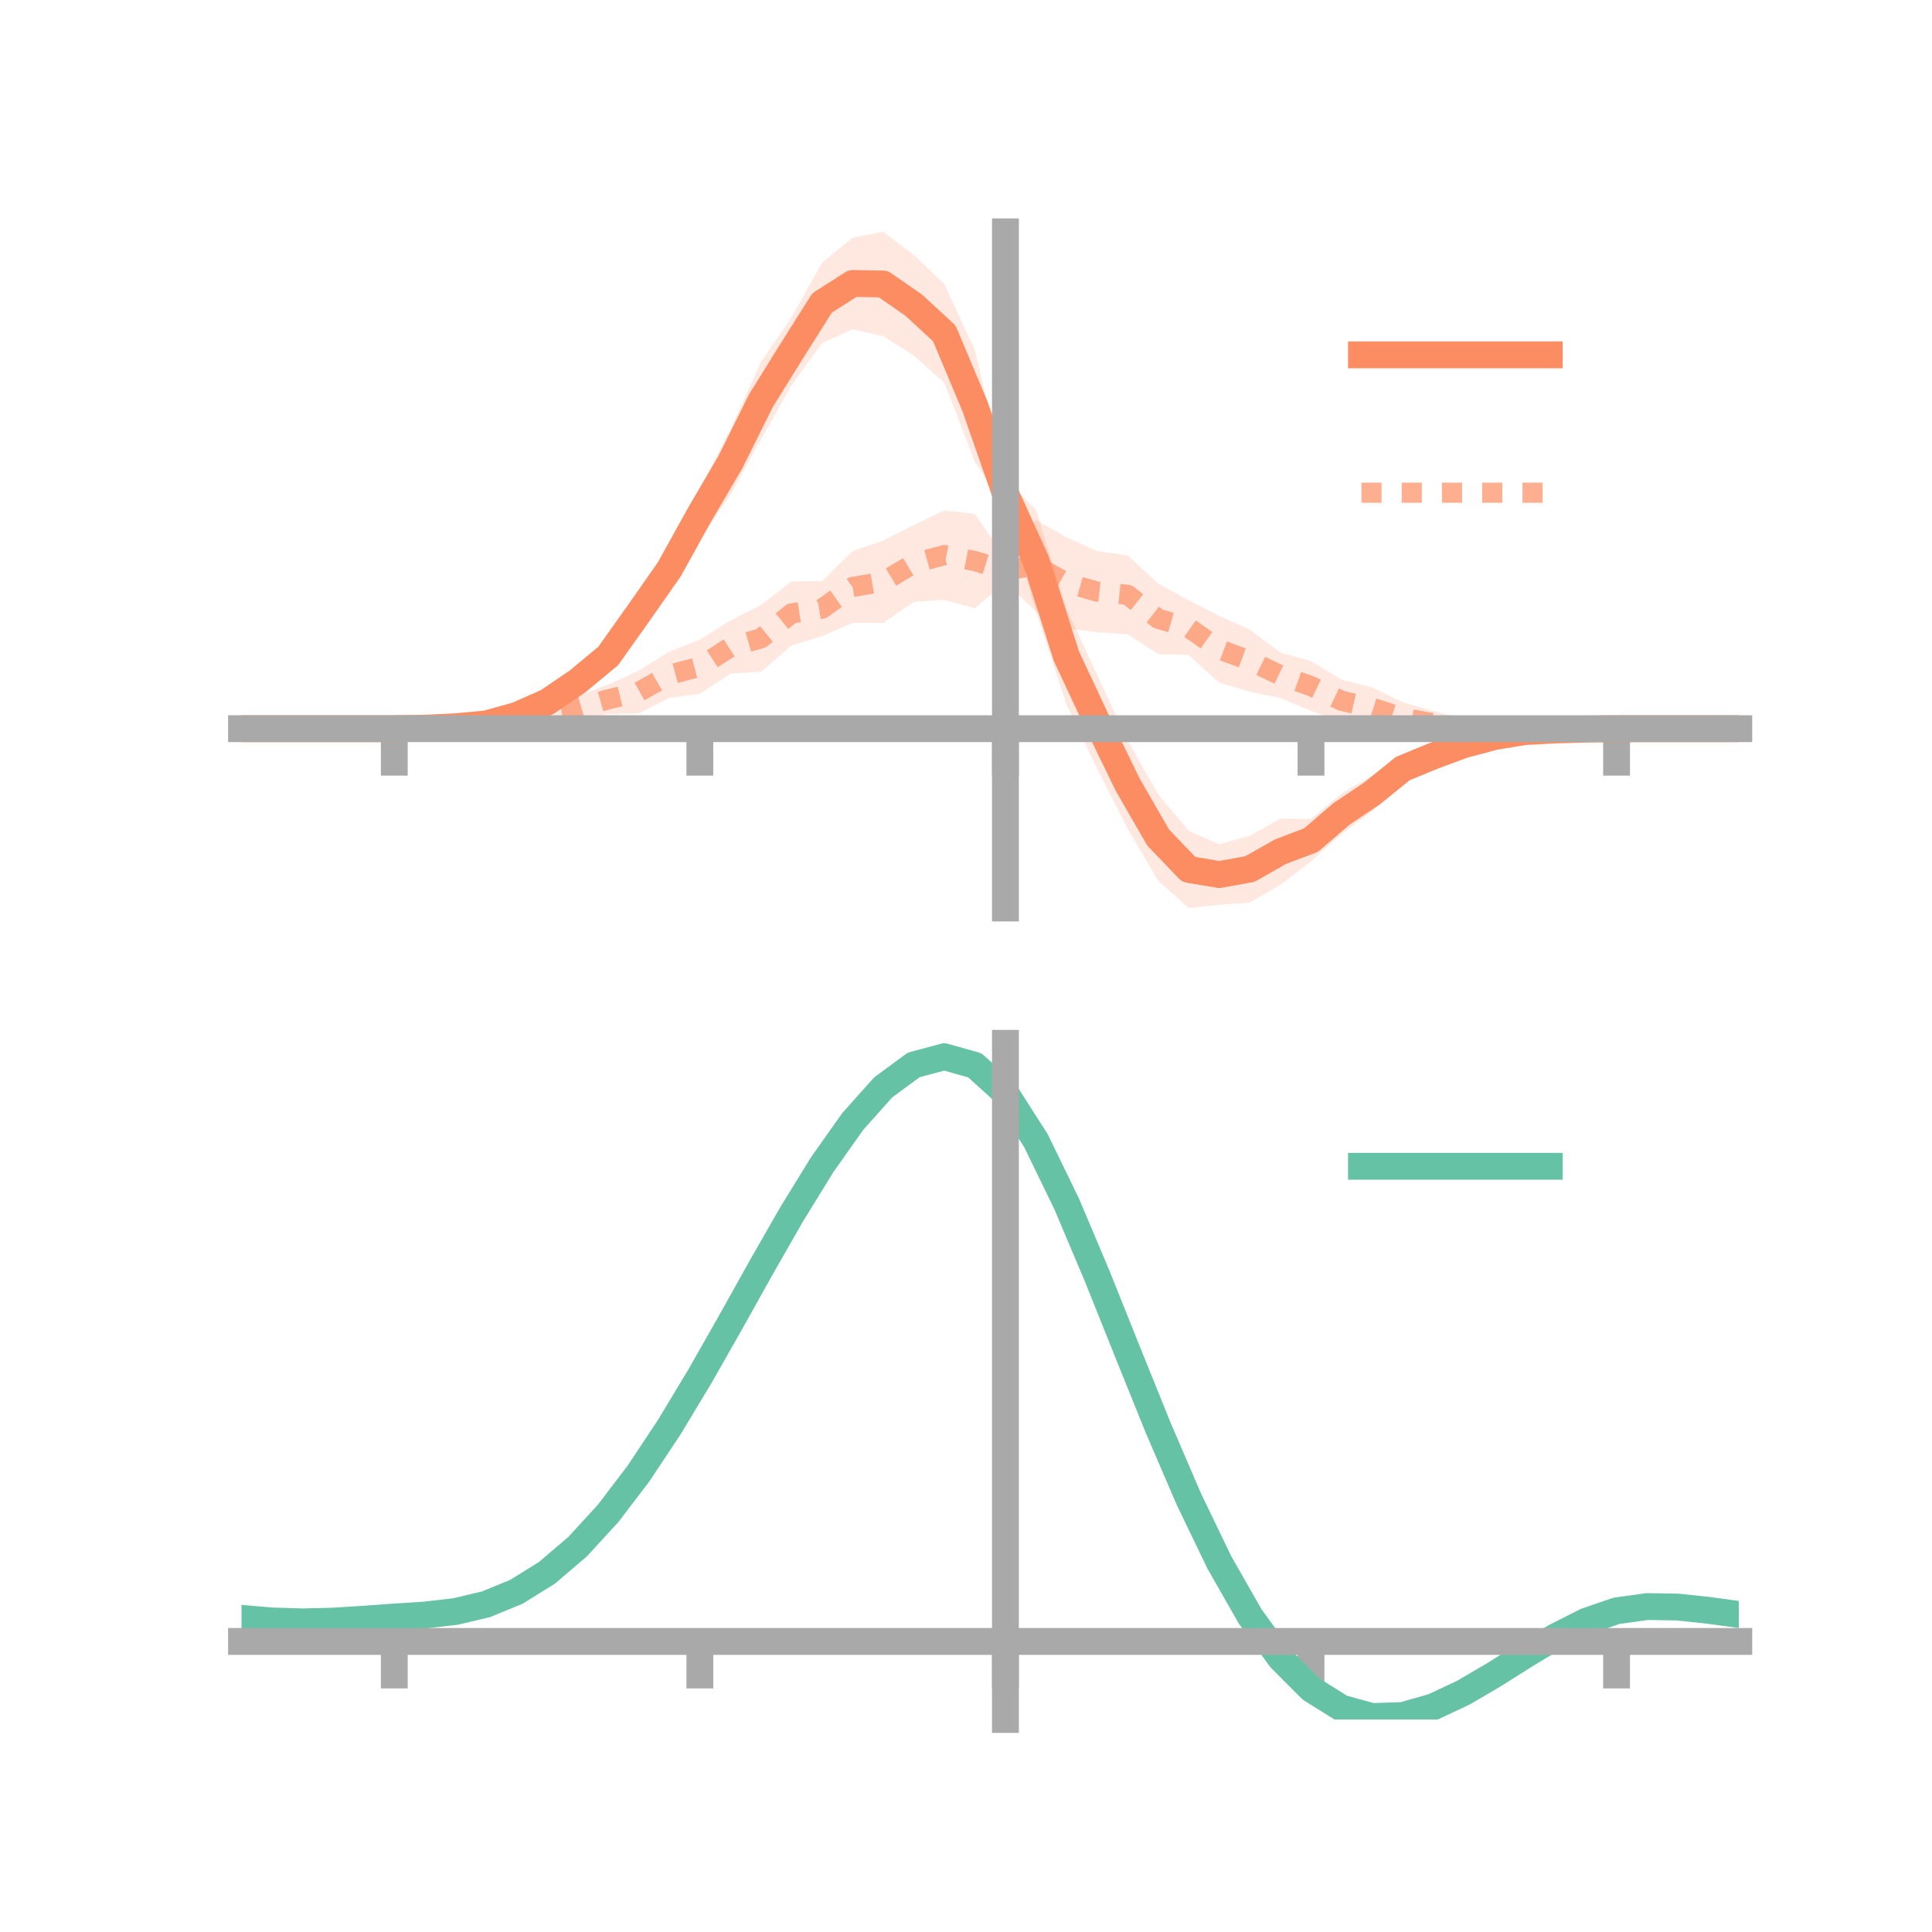 <?xml version="1.0" encoding="utf-8" standalone="no"?>
<!DOCTYPE svg PUBLIC "-//W3C//DTD SVG 1.1//EN"
  "http://www.w3.org/Graphics/SVG/1.1/DTD/svg11.dtd">
<!-- Created with matplotlib (https://matplotlib.org/) -->
<svg height="144pt" version="1.1" viewBox="0 0 144 144" width="144pt" xmlns="http://www.w3.org/2000/svg" xmlns:xlink="http://www.w3.org/1999/xlink">
 <defs>
  <style type="text/css">*{stroke-linecap:butt;stroke-linejoin:round;}</style>
 </defs>
 <g id="figure_1">
  <g id="patch_1">
   <path d="M 0 144 
L 144 144 
L 144 0 
L 0 0 
z
" style="fill:none;"/>
  </g>
  <g id="axes_1">
   <g id="patch_2">
    <path d="M 18 67.68 
L 129.6 67.68 
L 129.6 17.28 
L 18 17.28 
z
" style="fill:none;"/>
   </g>
   <g id="PolyCollection_1">
    <path clip-path="url(#p87eb9bcc36)" d="M 18 54.31 
L 18 54.31 
L 20.278 54.31 
L 22.555 54.31 
L 24.833 54.31 
L 27.11 54.31 
L 29.388 54.31 
L 31.665 54.213 
L 33.943 53.96 
L 36.22 53.673 
L 38.498 52.749 
L 40.776 51.474 
L 43.053 49.984 
L 45.331 47.777 
L 47.608 44.359 
L 49.886 40.85 
L 52.163 36.479 
L 54.441 31.993 
L 56.718 26.968 
L 58.996 23.66 
L 61.273 19.589 
L 63.551 17.709 
L 65.829 17.28 
L 68.106 18.99 
L 70.384 21.181 
L 72.661 26.097 
L 74.939 35.735 
L 77.216 37.99 
L 79.494 45.358 
L 81.771 50.295 
L 84.049 55.188 
L 86.327 59.217 
L 88.604 61.929 
L 90.882 62.932 
L 93.159 62.284 
L 95.437 61.017 
L 97.714 61.031 
L 99.992 59.155 
L 102.269 57.792 
L 104.547 56.25 
L 106.824 55.612 
L 109.102 54.714 
L 111.38 54.346 
L 113.657 54.251 
L 115.935 54.22 
L 118.212 54.29 
L 120.49 54.31 
L 122.767 54.31 
L 125.045 54.31 
L 127.322 54.31 
L 129.6 54.31 
L 129.6 54.31 
L 129.6 54.31 
L 127.322 54.31 
L 125.045 54.31 
L 122.767 54.31 
L 120.49 54.31 
L 118.212 54.397 
L 115.935 54.6 
L 113.657 54.804 
L 111.38 55.453 
L 109.102 56.302 
L 106.824 57.088 
L 104.547 58.327 
L 102.269 60.48 
L 99.992 62.162 
L 97.714 64.205 
L 95.437 65.945 
L 93.159 67.267 
L 90.882 67.438 
L 88.604 67.68 
L 86.327 65.648 
L 84.049 61.767 
L 81.771 57.29 
L 79.494 52.502 
L 77.216 45.592 
L 74.939 37.838 
L 72.661 34.432 
L 70.384 28.516 
L 68.106 26.5 
L 65.829 25.058 
L 63.551 24.544 
L 61.273 25.568 
L 58.996 28.721 
L 56.718 32.751 
L 54.441 36.887 
L 52.163 40.175 
L 49.886 44.019 
L 47.608 47.022 
L 45.331 50.011 
L 43.053 51.585 
L 40.776 53.185 
L 38.498 53.907 
L 36.22 54.246 
L 33.943 54.378 
L 31.665 54.337 
L 29.388 54.31 
L 27.11 54.31 
L 24.833 54.31 
L 22.555 54.31 
L 20.278 54.31 
L 18 54.31 
z
" style="fill:#fc8d62;fill-opacity:0.2;"/>
   </g>
   <g id="PolyCollection_2">
    <path clip-path="url(#p87eb9bcc36)" d="M 18 54.31 
L 18 54.31 
L 20.278 54.31 
L 22.555 54.31 
L 24.833 54.31 
L 27.11 54.31 
L 29.388 54.31 
L 31.665 54.223 
L 33.943 54.044 
L 36.22 53.689 
L 38.498 53.418 
L 40.776 52.45 
L 43.053 51.875 
L 45.331 51.028 
L 47.608 49.988 
L 49.886 48.562 
L 52.163 47.682 
L 54.441 46.254 
L 56.718 45.092 
L 58.996 43.331 
L 61.273 43.317 
L 63.551 41.071 
L 65.829 40.289 
L 68.106 39.138 
L 70.384 38.037 
L 72.661 38.299 
L 74.939 41.633 
L 77.216 38.76 
L 79.494 40.046 
L 81.771 41.072 
L 84.049 41.397 
L 86.327 43.493 
L 88.604 44.739 
L 90.882 45.913 
L 93.159 46.936 
L 95.437 48.639 
L 97.714 49.285 
L 99.992 50.656 
L 102.269 51.237 
L 104.547 52.34 
L 106.824 52.988 
L 109.102 53.617 
L 111.38 53.624 
L 113.657 53.967 
L 115.935 54.158 
L 118.212 54.261 
L 120.49 54.309 
L 122.767 54.31 
L 125.045 54.31 
L 127.322 54.31 
L 129.6 54.31 
L 129.6 54.31 
L 129.6 54.31 
L 127.322 54.31 
L 125.045 54.31 
L 122.767 54.31 
L 120.49 54.31 
L 118.212 54.387 
L 115.935 54.52 
L 113.657 54.647 
L 111.38 54.624 
L 109.102 55.055 
L 106.824 54.83 
L 104.547 54.641 
L 102.269 54.275 
L 99.992 53.808 
L 97.714 52.989 
L 95.437 52.03 
L 93.159 51.556 
L 90.882 50.888 
L 88.604 48.827 
L 86.327 48.752 
L 84.049 47.275 
L 81.771 47.122 
L 79.494 46.844 
L 77.216 45.572 
L 74.939 43.393 
L 72.661 45.338 
L 70.384 44.705 
L 68.106 44.858 
L 65.829 46.427 
L 63.551 46.433 
L 61.273 47.415 
L 58.996 48.116 
L 56.718 50.065 
L 54.441 50.21 
L 52.163 51.712 
L 49.886 52.022 
L 47.608 53.167 
L 45.331 53.23 
L 43.053 53.665 
L 40.776 53.806 
L 38.498 54.396 
L 36.22 54.372 
L 33.943 54.371 
L 31.665 54.354 
L 29.388 54.31 
L 27.11 54.31 
L 24.833 54.31 
L 22.555 54.31 
L 20.278 54.31 
L 18 54.31 
z
" style="fill:#fc8d62;fill-opacity:0.2;"/>
   </g>
   <g id="matplotlib.axis_1">
    <g id="xtick_1">
     <g id="line2d_1">
      <defs>
       <path d="M 0 0 
L 0 3.5 
" id="ma57b338341" style="stroke:#a9a9a9;stroke-width:2;"/>
      </defs>
      <g>
       <use style="fill:#a9a9a9;stroke:#a9a9a9;stroke-width:2;" x="29.388" xlink:href="#ma57b338341" y="54.31"/>
      </g>
     </g>
    </g>
    <g id="xtick_2">
     <g id="line2d_2">
      <g>
       <use style="fill:#a9a9a9;stroke:#a9a9a9;stroke-width:2;" x="52.163" xlink:href="#ma57b338341" y="54.31"/>
      </g>
     </g>
    </g>
    <g id="xtick_3">
     <g id="line2d_3">
      <g>
       <use style="fill:#a9a9a9;stroke:#a9a9a9;stroke-width:2;" x="74.939" xlink:href="#ma57b338341" y="54.31"/>
      </g>
     </g>
    </g>
    <g id="xtick_4">
     <g id="line2d_4">
      <g>
       <use style="fill:#a9a9a9;stroke:#a9a9a9;stroke-width:2;" x="97.714" xlink:href="#ma57b338341" y="54.31"/>
      </g>
     </g>
    </g>
    <g id="xtick_5">
     <g id="line2d_5">
      <g>
       <use style="fill:#a9a9a9;stroke:#a9a9a9;stroke-width:2;" x="120.49" xlink:href="#ma57b338341" y="54.31"/>
      </g>
     </g>
    </g>
   </g>
   <g id="matplotlib.axis_2"/>
   <g id="line2d_6">
    <path clip-path="url(#p87eb9bcc36)" d="M 18 54.31 
L 20.278 54.31 
L 22.555 54.31 
L 24.833 54.31 
L 27.11 54.31 
L 29.388 54.31 
L 31.665 54.275 
L 33.943 54.169 
L 36.22 53.96 
L 38.498 53.328 
L 40.776 52.33 
L 43.053 50.784 
L 45.331 48.894 
L 47.608 45.69 
L 49.886 42.435 
L 52.163 38.327 
L 54.441 34.44 
L 56.718 29.86 
L 58.996 26.19 
L 61.273 22.579 
L 63.551 21.127 
L 65.829 21.169 
L 68.106 22.745 
L 70.384 24.849 
L 72.661 30.265 
L 74.939 36.787 
L 77.216 41.791 
L 79.494 48.93 
L 81.771 53.792 
L 84.049 58.478 
L 86.327 62.432 
L 88.604 64.804 
L 90.882 65.185 
L 93.159 64.775 
L 95.437 63.481 
L 97.714 62.618 
L 99.992 60.659 
L 102.269 59.136 
L 104.547 57.289 
L 106.824 56.35 
L 109.102 55.508 
L 111.38 54.899 
L 113.657 54.527 
L 115.935 54.41 
L 118.212 54.343 
L 120.49 54.31 
L 122.767 54.31 
L 125.045 54.31 
L 127.322 54.31 
L 129.6 54.31 
" style="fill:none;stroke:#fc8d62;stroke-linecap:square;stroke-width:2;"/>
   </g>
   <g id="line2d_7">
    <path clip-path="url(#p87eb9bcc36)" d="M 18 54.31 
L 20.278 54.31 
L 22.555 54.31 
L 24.833 54.31 
L 27.11 54.31 
L 29.388 54.31 
L 31.665 54.289 
L 33.943 54.207 
L 36.22 54.03 
L 38.498 53.907 
L 40.776 53.128 
L 43.053 52.77 
L 45.331 52.129 
L 47.608 51.578 
L 49.886 50.292 
L 52.163 49.697 
L 54.441 48.232 
L 56.718 47.578 
L 58.996 45.724 
L 61.273 45.366 
L 63.551 43.752 
L 65.829 43.358 
L 68.106 41.998 
L 70.384 41.371 
L 72.661 41.818 
L 74.939 42.513 
L 77.216 42.166 
L 79.494 43.445 
L 81.771 44.097 
L 84.049 44.336 
L 86.327 46.122 
L 88.604 46.783 
L 90.882 48.4 
L 93.159 49.246 
L 95.437 50.335 
L 97.714 51.137 
L 99.992 52.232 
L 102.269 52.756 
L 104.547 53.491 
L 106.824 53.909 
L 109.102 54.336 
L 111.38 54.124 
L 113.657 54.307 
L 115.935 54.339 
L 118.212 54.324 
L 120.49 54.31 
L 122.767 54.31 
L 125.045 54.31 
L 127.322 54.31 
L 129.6 54.31 
" style="fill:none;stroke:#fc8d62;stroke-dasharray:1.5,1.5;stroke-dashoffset:0;stroke-opacity:0.7;stroke-width:1.5;"/>
   </g>
   <g id="patch_3">
    <path d="M 74.939 67.68 
L 74.939 17.28 
" style="fill:none;stroke:#a9a9a9;stroke-linecap:square;stroke-linejoin:miter;stroke-width:2;"/>
   </g>
   <g id="patch_4">
    <path d="M 129.6 67.68 
L 129.6 17.28 
" style="fill:none;"/>
   </g>
   <g id="patch_5">
    <path d="M 18 54.31 
L 129.6 54.31 
" style="fill:none;stroke:#a9a9a9;stroke-linecap:square;stroke-linejoin:miter;stroke-width:2;"/>
   </g>
   <g id="patch_6">
    <path d="M 18 17.28 
L 129.6 17.28 
" style="fill:none;"/>
   </g>
   <g id="legend_1">
    <g id="line2d_8">
     <path d="M 101.475 26.449 
L 115.475 26.449 
" style="fill:none;stroke:#fc8d62;stroke-linecap:square;stroke-width:2;"/>
    </g>
    <g id="line2d_9"/>
    <g id="text_1">
     <!--   -->
     <g transform="translate(121.075 28.899)scale(0.07 -0.07)">
      <defs>
       <path id="DejaVuSans-32"/>
      </defs>
      <use xlink:href="#DejaVuSans-32"/>
     </g>
    </g>
    <g id="line2d_10">
     <path d="M 101.475 36.724 
L 115.475 36.724 
" style="fill:none;stroke:#fc8d62;stroke-dasharray:1.5,1.5;stroke-dashoffset:0;stroke-opacity:0.7;stroke-width:1.5;"/>
    </g>
    <g id="line2d_11"/>
    <g id="text_2">
     <!--   -->
     <g transform="translate(121.075 39.174)scale(0.07 -0.07)">
      <use xlink:href="#DejaVuSans-32"/>
     </g>
    </g>
   </g>
  </g>
  <g id="axes_2">
   <g id="patch_7">
    <path d="M 18 128.16 
L 129.6 128.16 
L 129.6 77.76 
L 18 77.76 
z
" style="fill:none;"/>
   </g>
   <g id="PolyCollection_3">
    <path clip-path="url(#pe2f1f0b4f0)" d="M 18 120.664 
L 18 120.583 
L 20.278 120.785 
L 22.555 120.853 
L 24.833 120.79 
L 27.11 120.638 
L 29.388 120.465 
L 31.665 120.315 
L 33.943 120.047 
L 36.22 119.502 
L 38.498 118.554 
L 40.776 117.113 
L 43.053 115.126 
L 45.331 112.585 
L 47.608 109.521 
L 49.886 106.001 
L 52.163 102.125 
L 54.441 98.021 
L 56.718 93.844 
L 58.996 89.769 
L 61.273 85.985 
L 63.551 82.691 
L 65.829 80.089 
L 68.106 78.38 
L 70.384 77.76 
L 72.661 78.414 
L 74.939 80.508 
L 77.216 84.123 
L 79.494 88.883 
L 81.771 94.356 
L 84.049 100.138 
L 86.327 105.873 
L 88.604 111.263 
L 90.882 116.074 
L 93.159 120.135 
L 95.437 123.342 
L 97.714 125.655 
L 99.992 127.091 
L 102.269 127.721 
L 104.547 127.652 
L 106.824 127.015 
L 109.102 125.961 
L 111.38 124.648 
L 113.657 123.238 
L 115.935 121.889 
L 118.212 120.753 
L 120.49 119.979 
L 122.767 119.666 
L 125.045 119.709 
L 127.322 119.958 
L 129.6 120.284 
L 129.6 120.388 
L 129.6 120.388 
L 127.322 120.086 
L 125.045 119.854 
L 122.767 119.822 
L 120.49 120.141 
L 118.212 120.93 
L 115.935 122.102 
L 113.657 123.502 
L 111.38 124.967 
L 109.102 126.33 
L 106.824 127.421 
L 104.547 128.08 
L 102.269 128.16 
L 99.992 127.538 
L 97.714 126.122 
L 95.437 123.863 
L 93.159 120.751 
L 90.882 116.825 
L 88.604 112.181 
L 86.327 106.976 
L 84.049 101.432 
L 81.771 95.838 
L 79.494 90.536 
L 77.216 85.922 
L 74.939 82.419 
L 72.661 80.394 
L 70.384 79.764 
L 68.106 80.362 
L 65.829 82.006 
L 63.551 84.502 
L 61.273 87.657 
L 58.996 91.274 
L 56.718 95.162 
L 54.441 99.142 
L 52.163 103.048 
L 49.886 106.735 
L 47.608 110.084 
L 45.331 113 
L 43.053 115.425 
L 40.776 117.331 
L 38.498 118.725 
L 36.22 119.649 
L 33.943 120.181 
L 31.665 120.439 
L 29.388 120.578 
L 27.11 120.734 
L 24.833 120.868 
L 22.555 120.916 
L 20.278 120.849 
L 18 120.664 
z
" style="fill:#66c2a5;fill-opacity:0.2;"/>
   </g>
   <g id="matplotlib.axis_3">
    <g id="xtick_6">
     <g id="line2d_12">
      <g>
       <use style="fill:#a9a9a9;stroke:#a9a9a9;stroke-width:2;" x="29.388" xlink:href="#ma57b338341" y="122.343"/>
      </g>
     </g>
    </g>
    <g id="xtick_7">
     <g id="line2d_13">
      <g>
       <use style="fill:#a9a9a9;stroke:#a9a9a9;stroke-width:2;" x="52.163" xlink:href="#ma57b338341" y="122.343"/>
      </g>
     </g>
    </g>
    <g id="xtick_8">
     <g id="line2d_14">
      <g>
       <use style="fill:#a9a9a9;stroke:#a9a9a9;stroke-width:2;" x="74.939" xlink:href="#ma57b338341" y="122.343"/>
      </g>
     </g>
    </g>
    <g id="xtick_9">
     <g id="line2d_15">
      <g>
       <use style="fill:#a9a9a9;stroke:#a9a9a9;stroke-width:2;" x="97.714" xlink:href="#ma57b338341" y="122.343"/>
      </g>
     </g>
    </g>
    <g id="xtick_10">
     <g id="line2d_16">
      <g>
       <use style="fill:#a9a9a9;stroke:#a9a9a9;stroke-width:2;" x="120.49" xlink:href="#ma57b338341" y="122.343"/>
      </g>
     </g>
    </g>
   </g>
   <g id="matplotlib.axis_4"/>
   <g id="line2d_17">
    <path clip-path="url(#pe2f1f0b4f0)" d="M 18 120.623 
L 20.278 120.817 
L 22.555 120.884 
L 24.833 120.829 
L 27.11 120.686 
L 29.388 120.522 
L 31.665 120.377 
L 33.943 120.114 
L 36.22 119.575 
L 38.498 118.64 
L 40.776 117.222 
L 43.053 115.276 
L 45.331 112.793 
L 47.608 109.802 
L 49.886 106.368 
L 52.163 102.586 
L 54.441 98.582 
L 56.718 94.503 
L 58.996 90.522 
L 61.273 86.821 
L 63.551 83.597 
L 65.829 81.047 
L 68.106 79.371 
L 70.384 78.762 
L 72.661 79.404 
L 74.939 81.464 
L 77.216 85.023 
L 79.494 89.709 
L 81.771 95.097 
L 84.049 100.785 
L 86.327 106.424 
L 88.604 111.722 
L 90.882 116.449 
L 93.159 120.443 
L 95.437 123.603 
L 97.714 125.889 
L 99.992 127.314 
L 102.269 127.941 
L 104.547 127.866 
L 106.824 127.218 
L 109.102 126.145 
L 111.38 124.808 
L 113.657 123.37 
L 115.935 121.995 
L 118.212 120.842 
L 120.49 120.06 
L 122.767 119.744 
L 125.045 119.781 
L 127.322 120.022 
L 129.6 120.336 
" style="fill:none;stroke:#66c2a5;stroke-linecap:square;stroke-width:2;"/>
   </g>
   <g id="patch_8">
    <path d="M 74.939 128.16 
L 74.939 77.76 
" style="fill:none;stroke:#a9a9a9;stroke-linecap:square;stroke-linejoin:miter;stroke-width:2;"/>
   </g>
   <g id="patch_9">
    <path d="M 129.6 128.16 
L 129.6 77.76 
" style="fill:none;"/>
   </g>
   <g id="patch_10">
    <path d="M 18 122.343 
L 129.6 122.343 
" style="fill:none;stroke:#a9a9a9;stroke-linecap:square;stroke-linejoin:miter;stroke-width:2;"/>
   </g>
   <g id="patch_11">
    <path d="M 18 77.76 
L 129.6 77.76 
" style="fill:none;"/>
   </g>
   <g id="legend_2">
    <g id="line2d_18">
     <path d="M 101.475 86.929 
L 115.475 86.929 
" style="fill:none;stroke:#66c2a5;stroke-linecap:square;stroke-width:2;"/>
    </g>
    <g id="line2d_19"/>
    <g id="text_3">
     <!--   -->
     <g transform="translate(121.075 89.379)scale(0.07 -0.07)">
      <use xlink:href="#DejaVuSans-32"/>
     </g>
    </g>
   </g>
  </g>
 </g>
 <defs>
  <clipPath id="p87eb9bcc36">
   <rect height="50.4" width="111.6" x="18" y="17.28"/>
  </clipPath>
  <clipPath id="pe2f1f0b4f0">
   <rect height="50.4" width="111.6" x="18" y="77.76"/>
  </clipPath>
 </defs>
</svg>
